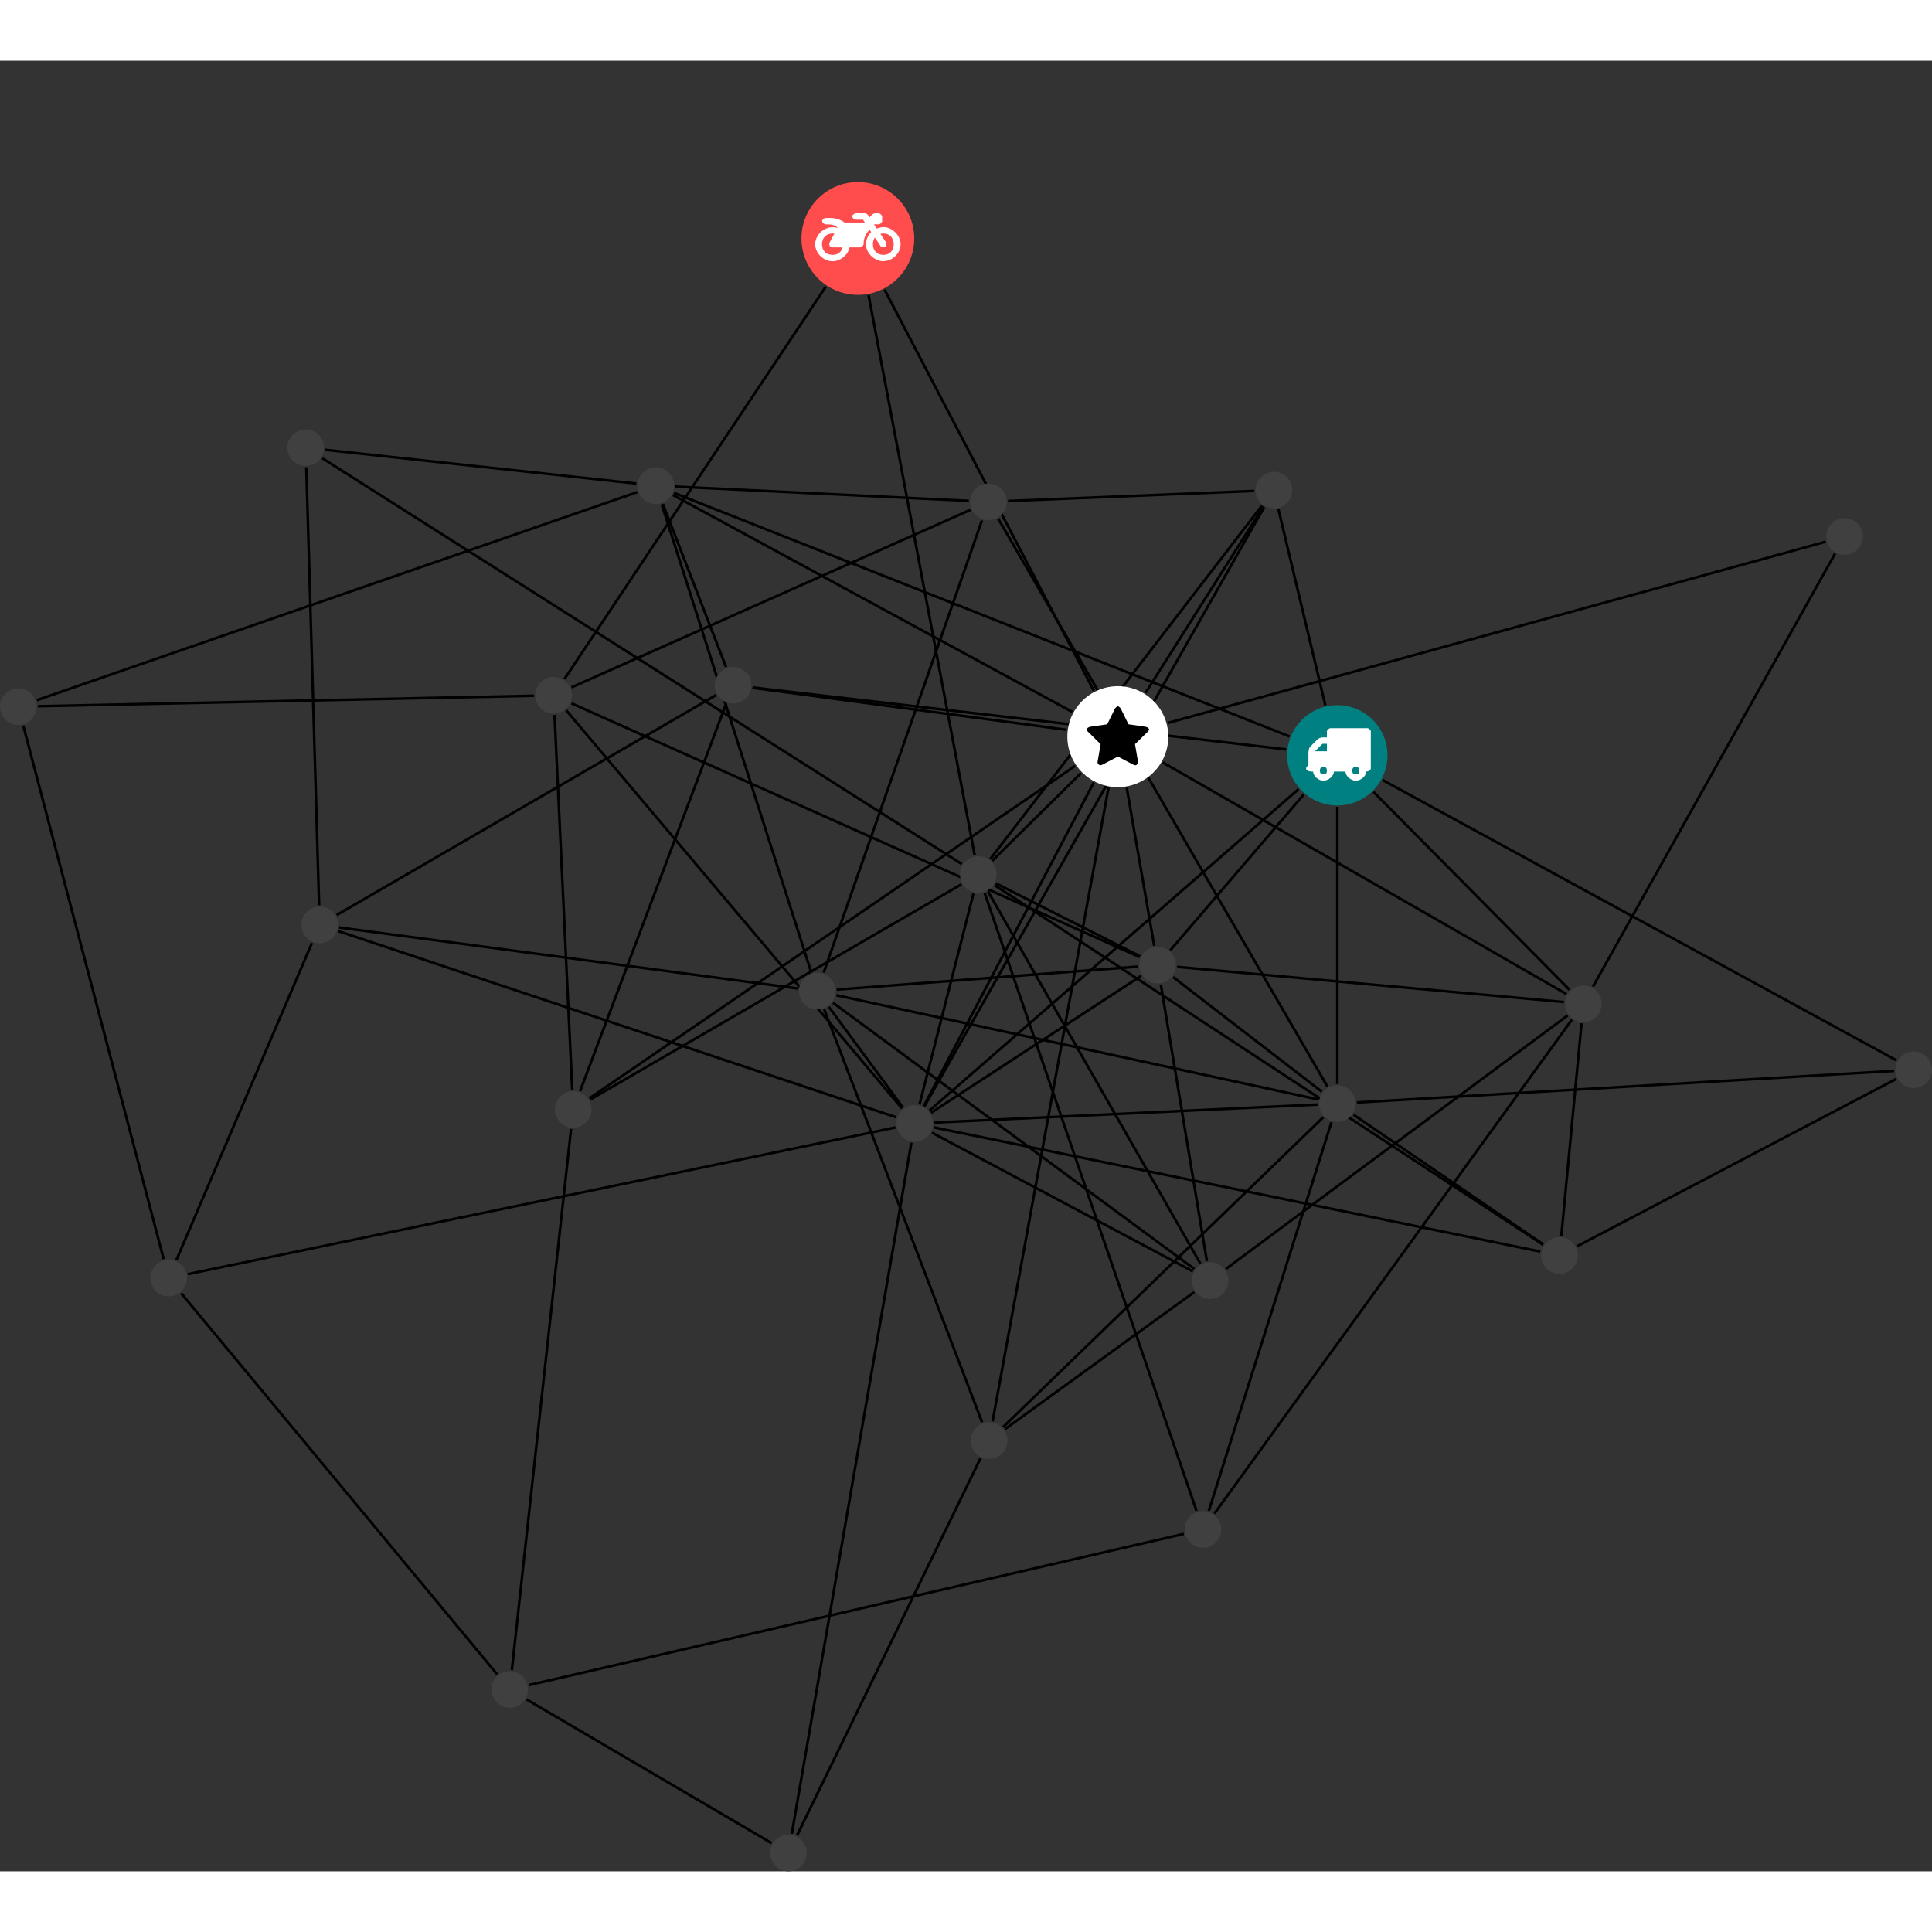 <?xml version="1.0" encoding="UTF-8"?>
<svg xmlns="http://www.w3.org/2000/svg" xmlns:xlink="http://www.w3.org/1999/xlink" width="297.631pt" height="297.631pt" viewBox="0.000 -18.701 297.631 278.930" version="1.1">
<rect x="0.000" y="-18.701" width="297.631" height="278.930" fill="#333333" stroke="none"/>
<defs>
<g>
<symbol overflow="visible" id="glyph0-0">
<path style="stroke:none;" d="M 1.422 -0.75 L 1.422 -7.922 L 3.562 -7.922 L 3.562 -0.891 L 1.422 -0.891 Z M 0.625 0 L 4.531 0 L 4.531 -8.812 L 0.438 -8.812 L 0.438 0 Z M 0.625 0 "/>
</symbol>
<symbol overflow="visible" id="glyph0-1">
<path style="stroke:none;" d="M 3.375 -0.844 C 3.375 -0.453 3.234 -0.266 2.844 -0.266 C 2.469 -0.266 2.297 -0.453 2.297 -0.844 C 2.297 -1.219 2.469 -1.422 2.844 -1.422 C 3.234 -1.422 3.375 -1.219 3.375 -0.844 Z M 1.594 -3.688 L 1.594 -3.859 C 1.594 -3.875 1.578 -3.875 1.594 -3.891 L 2.688 -4.969 C 2.703 -5 2.656 -4.984 2.688 -4.984 L 3.375 -4.984 L 3.375 -3.828 L 1.594 -3.828 Z M 8.359 -0.844 C 8.359 -0.453 8.219 -0.266 7.828 -0.266 C 7.453 -0.266 7.281 -0.453 7.281 -0.844 C 7.281 -1.219 7.453 -1.422 7.828 -1.422 C 8.219 -1.422 8.359 -1.219 8.359 -0.844 Z M 10.141 -6.891 C 10.141 -7.094 9.812 -7.391 9.609 -7.391 L 3.922 -7.391 C 3.719 -7.391 3.375 -7.094 3.375 -6.891 L 3.375 -5.969 L 2.672 -5.969 C 2.469 -5.969 2.078 -5.812 1.938 -5.672 L 0.844 -4.578 C 0.531 -4.266 0.531 -3.734 0.531 -3.328 L 0.531 -1.688 C 0.516 -1.688 0.172 -1.391 0.172 -1.203 C 0.172 -0.781 0.781 -0.703 1.062 -0.703 L 1.25 -0.703 C 1.25 -0.047 2.062 0.703 2.844 0.703 C 3.641 0.703 4.453 -0.047 4.453 -0.703 L 6.234 -0.703 C 6.234 -0.047 7.047 0.703 7.828 0.703 C 8.625 0.703 9.438 -0.047 9.438 -0.703 C 9.547 -0.703 10.141 -0.781 10.141 -1.203 Z M 10.141 -6.891 "/>
</symbol>
<symbol overflow="visible" id="glyph0-2">
<path style="stroke:none;" d="M 12.969 -2.906 C 12.844 -3.984 11.859 -5.016 10.781 -5.219 C 10.234 -5.328 9.703 -5.219 9.328 -5.031 L 8.875 -5.688 L 9.609 -5.688 C 9.812 -5.688 10.141 -5.984 10.141 -6.188 L 10.141 -6.891 C 10.141 -7.094 9.812 -7.391 9.609 -7.391 L 9.047 -7.391 C 8.969 -7.391 8.734 -7.312 8.656 -7.25 L 8.188 -6.766 L 7.891 -7.203 C 7.828 -7.281 7.594 -7.391 7.484 -7.391 L 6.078 -7.391 C 5.906 -7.391 5.547 -7.125 5.516 -6.953 C 5.484 -6.734 5.828 -6.406 6.047 -6.406 L 7.188 -6.406 L 7.484 -5.969 L 4.344 -5.969 C 4.141 -6.125 3.375 -6.672 2.141 -6.672 L 1.422 -6.672 C 1.219 -6.672 0.891 -6.375 0.891 -6.188 C 0.891 -5.984 1.219 -5.688 1.422 -5.688 L 1.781 -5.688 C 2.484 -5.688 2.906 -5.516 3.281 -5.188 L 3.25 -5.141 C 3.078 -5.188 2.797 -5.25 2.5 -5.25 C 1.109 -5.25 -0.172 -4 -0.172 -2.625 C -0.172 -1.25 1.109 0 2.5 0 C 3.75 0 4.953 -1.062 5.109 -2.141 L 6.766 -2.141 C 6.969 -2.141 7.281 -2.438 7.281 -2.625 C 7.281 -3.609 7.688 -4.391 8.219 -4.844 L 8.453 -4.5 C 7.969 -4.062 7.578 -3.203 7.672 -2.359 C 7.781 -1.172 8.969 -0.094 10.141 -0.016 C 11.703 0.094 13.156 -1.344 12.969 -2.906 Z M 2.5 -0.984 C 1.516 -0.984 0.875 -1.641 0.875 -2.625 C 0.875 -3.594 1.516 -4.281 2.5 -4.281 C 2.672 -4.281 2.844 -4.234 2.781 -4.25 L 2.047 -2.891 C 2 -2.781 2 -2.469 2.047 -2.359 C 2.125 -2.25 2.375 -2.141 2.5 -2.141 L 4.031 -2.141 C 3.891 -1.453 3.344 -0.984 2.5 -0.984 Z M 10.328 -0.984 C 9.344 -0.984 8.719 -1.641 8.719 -2.625 C 8.719 -3.109 8.859 -3.469 9.031 -3.641 L 9.906 -2.328 C 9.969 -2.219 10.203 -2.141 10.328 -2.141 C 10.391 -2.141 10.594 -2.188 10.641 -2.234 C 10.812 -2.344 10.844 -2.75 10.734 -2.922 L 9.875 -4.219 C 9.859 -4.219 10.094 -4.281 10.328 -4.281 C 11.297 -4.281 11.922 -3.594 11.922 -2.625 C 11.922 -1.641 11.297 -0.984 10.328 -0.984 Z M 10.328 -0.984 "/>
</symbol>
<symbol overflow="visible" id="glyph0-3">
<path style="stroke:none;" d="M 9.438 -5.078 C 9.438 -5.25 9.078 -5.453 8.938 -5.469 L 6.266 -5.859 L 5.078 -8.266 C 5.031 -8.375 4.75 -8.641 4.625 -8.641 C 4.5 -8.641 4.234 -8.375 4.172 -8.266 L 2.984 -5.859 L 0.312 -5.469 C 0.172 -5.453 -0.172 -5.25 -0.172 -5.078 C -0.172 -4.969 -0.062 -4.781 0.016 -4.719 L 1.969 -2.797 L 1.5 -0.062 C 1.5 -0.016 1.5 0.016 1.5 0.047 C 1.5 0.203 1.75 0.453 1.906 0.453 C 1.984 0.453 2.188 0.406 2.25 0.359 L 4.625 -0.891 L 7 0.359 C 7.062 0.406 7.266 0.453 7.344 0.453 C 7.5 0.453 7.75 0.203 7.75 0.047 C 7.75 0.016 7.75 -0.016 7.734 -0.062 L 7.266 -2.797 L 9.234 -4.719 C 9.297 -4.781 9.438 -4.969 9.438 -5.078 Z M 9.438 -5.078 "/>
</symbol>
</g>
<clipPath id="clip1">
  <path d="M 207 86 L 297.633 86 L 297.633 141 L 207 141 Z M 207 86 "/>
</clipPath>
<clipPath id="clip2">
  <path d="M 203 131 L 297.633 131 L 297.633 148 L 203 148 Z M 203 131 "/>
</clipPath>
<clipPath id="clip3">
  <path d="M 75 228 L 125 228 L 125 260.23 L 75 260.23 Z M 75 228 "/>
</clipPath>
<clipPath id="clip4">
  <path d="M 237 132 L 297.633 132 L 297.633 170 L 237 170 Z M 237 132 "/>
</clipPath>
<clipPath id="clip5">
  <path d="M 116 142 L 147 142 L 147 260.23 L 116 260.23 Z M 116 142 "/>
</clipPath>
<clipPath id="clip6">
  <path d="M 117 190 L 157 190 L 157 260.23 L 117 260.23 Z M 117 190 "/>
</clipPath>
<clipPath id="clip7">
  <path d="M 118 254 L 125 254 L 125 260.23 L 118 260.23 Z M 118 254 "/>
</clipPath>
<clipPath id="clip8">
  <path d="M 291 133 L 297.633 133 L 297.633 140 L 291 140 Z M 291 133 "/>
</clipPath>
</defs>
<g id="surface1">
<path style="fill:none;stroke-width:0.399;stroke-linecap:butt;stroke-linejoin:miter;stroke:rgb(0%,0%,0%);stroke-opacity:1;stroke-miterlimit:10;" d="M 0.001 -7.926 L 0.001 -50.633 " transform="matrix(1,0,0,-1,206.019,88.312)"/>
<path style="fill:none;stroke-width:0.399;stroke-linecap:butt;stroke-linejoin:miter;stroke:rgb(0%,0%,0%);stroke-opacity:1;stroke-miterlimit:10;" d="M -5.16 -6.02 L -25.726 -30.024 " transform="matrix(1,0,0,-1,206.019,88.312)"/>
<path style="fill:none;stroke-width:0.399;stroke-linecap:butt;stroke-linejoin:miter;stroke:rgb(0%,0%,0%);stroke-opacity:1;stroke-miterlimit:10;" d="M -7.874 0.914 L -90.082 10.457 " transform="matrix(1,0,0,-1,206.019,88.312)"/>
<path style="fill:none;stroke-width:0.399;stroke-linecap:butt;stroke-linejoin:miter;stroke:rgb(0%,0%,0%);stroke-opacity:1;stroke-miterlimit:10;" d="M -5.98 -5.208 L -62.835 -54.723 " transform="matrix(1,0,0,-1,206.019,88.312)"/>
<path style="fill:none;stroke-width:0.399;stroke-linecap:butt;stroke-linejoin:miter;stroke:rgb(0%,0%,0%);stroke-opacity:1;stroke-miterlimit:10;" d="M 5.579 -5.633 L 35.782 -36.129 " transform="matrix(1,0,0,-1,206.019,88.312)"/>
<g clip-path="url(#clip1)" clip-rule="nonzero">
<path style="fill:none;stroke-width:0.399;stroke-linecap:butt;stroke-linejoin:miter;stroke:rgb(0%,0%,0%);stroke-opacity:1;stroke-miterlimit:10;" d="M 6.961 -3.797 L 86.145 -46.989 " transform="matrix(1,0,0,-1,206.019,88.312)"/>
</g>
<path style="fill:none;stroke-width:0.399;stroke-linecap:butt;stroke-linejoin:miter;stroke:rgb(0%,0%,0%);stroke-opacity:1;stroke-miterlimit:10;" d="M -1.847 7.71 L -9.078 37.925 " transform="matrix(1,0,0,-1,206.019,88.312)"/>
<path style="fill:none;stroke-width:0.399;stroke-linecap:butt;stroke-linejoin:miter;stroke:rgb(0%,0%,0%);stroke-opacity:1;stroke-miterlimit:10;" d="M -7.374 2.917 L -102.187 40.433 " transform="matrix(1,0,0,-1,206.019,88.312)"/>
<path style="fill:none;stroke-width:0.399;stroke-linecap:butt;stroke-linejoin:miter;stroke:rgb(0%,0%,0%);stroke-opacity:1;stroke-miterlimit:10;" d="M -2.39 -51.809 L -25.296 -34.157 " transform="matrix(1,0,0,-1,206.019,88.312)"/>
<path style="fill:none;stroke-width:0.399;stroke-linecap:butt;stroke-linejoin:miter;stroke:rgb(0%,0%,0%);stroke-opacity:1;stroke-miterlimit:10;" d="M -0.91 -56.532 L -19.8 -116.376 " transform="matrix(1,0,0,-1,206.019,88.312)"/>
<path style="fill:none;stroke-width:0.399;stroke-linecap:butt;stroke-linejoin:miter;stroke:rgb(0%,0%,0%);stroke-opacity:1;stroke-miterlimit:10;" d="M 2.493 -55.356 L 31.735 -75.348 " transform="matrix(1,0,0,-1,206.019,88.312)"/>
<path style="fill:none;stroke-width:0.399;stroke-linecap:butt;stroke-linejoin:miter;stroke:rgb(0%,0%,0%);stroke-opacity:1;stroke-miterlimit:10;" d="M -3.015 -53.793 L -62.093 -56.567 " transform="matrix(1,0,0,-1,206.019,88.312)"/>
<path style="fill:none;stroke-width:0.399;stroke-linecap:butt;stroke-linejoin:miter;stroke:rgb(0%,0%,0%);stroke-opacity:1;stroke-miterlimit:10;" d="M -1.515 -51.04 L -52.234 36.449 " transform="matrix(1,0,0,-1,206.019,88.312)"/>
<g clip-path="url(#clip2)" clip-rule="nonzero">
<path style="fill:none;stroke-width:0.399;stroke-linecap:butt;stroke-linejoin:miter;stroke:rgb(0%,0%,0%);stroke-opacity:1;stroke-miterlimit:10;" d="M 3.012 -53.477 L 85.782 -48.61 " transform="matrix(1,0,0,-1,206.019,88.312)"/>
</g>
<path style="fill:none;stroke-width:0.399;stroke-linecap:butt;stroke-linejoin:miter;stroke:rgb(0%,0%,0%);stroke-opacity:1;stroke-miterlimit:10;" d="M -2.167 -55.751 L -51.48 -103.469 " transform="matrix(1,0,0,-1,206.019,88.312)"/>
<path style="fill:none;stroke-width:0.399;stroke-linecap:butt;stroke-linejoin:miter;stroke:rgb(0%,0%,0%);stroke-opacity:1;stroke-miterlimit:10;" d="M -2.949 -53.012 L -77.175 -36.954 " transform="matrix(1,0,0,-1,206.019,88.312)"/>
<path style="fill:none;stroke-width:0.399;stroke-linecap:butt;stroke-linejoin:miter;stroke:rgb(0%,0%,0%);stroke-opacity:1;stroke-miterlimit:10;" d="M -178.113 -82.856 L -129.421 -141.586 " transform="matrix(1,0,0,-1,206.019,88.312)"/>
<path style="fill:none;stroke-width:0.399;stroke-linecap:butt;stroke-linejoin:miter;stroke:rgb(0%,0%,0%);stroke-opacity:1;stroke-miterlimit:10;" d="M -177.082 -79.922 L -68.062 -57.321 " transform="matrix(1,0,0,-1,206.019,88.312)"/>
<path style="fill:none;stroke-width:0.399;stroke-linecap:butt;stroke-linejoin:miter;stroke:rgb(0%,0%,0%);stroke-opacity:1;stroke-miterlimit:10;" d="M -180.804 -77.614 L -202.437 4.585 " transform="matrix(1,0,0,-1,206.019,88.312)"/>
<path style="fill:none;stroke-width:0.399;stroke-linecap:butt;stroke-linejoin:miter;stroke:rgb(0%,0%,0%);stroke-opacity:1;stroke-miterlimit:10;" d="M -178.851 -77.758 L -157.957 -28.895 " transform="matrix(1,0,0,-1,206.019,88.312)"/>
<path style="fill:none;stroke-width:0.399;stroke-linecap:butt;stroke-linejoin:miter;stroke:rgb(0%,0%,0%);stroke-opacity:1;stroke-miterlimit:10;" d="M -69.753 71.746 L -37.503 9.945 " transform="matrix(1,0,0,-1,206.019,88.312)"/>
<path style="fill:none;stroke-width:0.399;stroke-linecap:butt;stroke-linejoin:miter;stroke:rgb(0%,0%,0%);stroke-opacity:1;stroke-miterlimit:10;" d="M -78.789 72.23 L -119.062 11.757 " transform="matrix(1,0,0,-1,206.019,88.312)"/>
<path style="fill:none;stroke-width:0.399;stroke-linecap:butt;stroke-linejoin:miter;stroke:rgb(0%,0%,0%);stroke-opacity:1;stroke-miterlimit:10;" d="M -72.21 70.894 L -55.867 -15.395 " transform="matrix(1,0,0,-1,206.019,88.312)"/>
<path style="fill:none;stroke-width:0.399;stroke-linecap:butt;stroke-linejoin:miter;stroke:rgb(0%,0%,0%);stroke-opacity:1;stroke-miterlimit:10;" d="M -28.206 -29.34 L -32.445 -4.981 " transform="matrix(1,0,0,-1,206.019,88.312)"/>
<path style="fill:none;stroke-width:0.399;stroke-linecap:butt;stroke-linejoin:miter;stroke:rgb(0%,0%,0%);stroke-opacity:1;stroke-miterlimit:10;" d="M -30.218 -33.961 L -62.581 -55.059 " transform="matrix(1,0,0,-1,206.019,88.312)"/>
<path style="fill:none;stroke-width:0.399;stroke-linecap:butt;stroke-linejoin:miter;stroke:rgb(0%,0%,0%);stroke-opacity:1;stroke-miterlimit:10;" d="M -30.445 -31.083 L -117.98 8.015 " transform="matrix(1,0,0,-1,206.019,88.312)"/>
<path style="fill:none;stroke-width:0.399;stroke-linecap:butt;stroke-linejoin:miter;stroke:rgb(0%,0%,0%);stroke-opacity:1;stroke-miterlimit:10;" d="M -30.382 -30.954 L -52.613 -19.719 " transform="matrix(1,0,0,-1,206.019,88.312)"/>
<path style="fill:none;stroke-width:0.399;stroke-linecap:butt;stroke-linejoin:miter;stroke:rgb(0%,0%,0%);stroke-opacity:1;stroke-miterlimit:10;" d="M -27.191 -35.29 L -20.093 -77.938 " transform="matrix(1,0,0,-1,206.019,88.312)"/>
<path style="fill:none;stroke-width:0.399;stroke-linecap:butt;stroke-linejoin:miter;stroke:rgb(0%,0%,0%);stroke-opacity:1;stroke-miterlimit:10;" d="M -24.683 -32.586 L 34.899 -38.001 " transform="matrix(1,0,0,-1,206.019,88.312)"/>
<path style="fill:none;stroke-width:0.399;stroke-linecap:butt;stroke-linejoin:miter;stroke:rgb(0%,0%,0%);stroke-opacity:1;stroke-miterlimit:10;" d="M -30.699 -32.543 L -77.117 -36.086 " transform="matrix(1,0,0,-1,206.019,88.312)"/>
<path style="fill:none;stroke-width:0.399;stroke-linecap:butt;stroke-linejoin:miter;stroke:rgb(0%,0%,0%);stroke-opacity:1;stroke-miterlimit:10;" d="M -23.648 -119.934 L -124.554 -143.231 " transform="matrix(1,0,0,-1,206.019,88.312)"/>
<path style="fill:none;stroke-width:0.399;stroke-linecap:butt;stroke-linejoin:miter;stroke:rgb(0%,0%,0%);stroke-opacity:1;stroke-miterlimit:10;" d="M -21.687 -116.399 L -54.328 -21.215 " transform="matrix(1,0,0,-1,206.019,88.312)"/>
<path style="fill:none;stroke-width:0.399;stroke-linecap:butt;stroke-linejoin:miter;stroke:rgb(0%,0%,0%);stroke-opacity:1;stroke-miterlimit:10;" d="M -18.937 -116.809 L 36.137 -40.715 " transform="matrix(1,0,0,-1,206.019,88.312)"/>
<g clip-path="url(#clip3)" clip-rule="nonzero">
<path style="fill:none;stroke-width:0.399;stroke-linecap:butt;stroke-linejoin:miter;stroke:rgb(0%,0%,0%);stroke-opacity:1;stroke-miterlimit:10;" d="M -124.894 -145.438 L -87.156 -167.575 " transform="matrix(1,0,0,-1,206.019,88.312)"/>
</g>
<path style="fill:none;stroke-width:0.399;stroke-linecap:butt;stroke-linejoin:miter;stroke:rgb(0%,0%,0%);stroke-opacity:1;stroke-miterlimit:10;" d="M -127.167 -140.911 L -118.046 -57.551 " transform="matrix(1,0,0,-1,206.019,88.312)"/>
<path style="fill:none;stroke-width:0.399;stroke-linecap:butt;stroke-linejoin:miter;stroke:rgb(0%,0%,0%);stroke-opacity:1;stroke-miterlimit:10;" d="M -41.718 3.933 L -90.089 10.402 " transform="matrix(1,0,0,-1,206.019,88.312)"/>
<path style="fill:none;stroke-width:0.399;stroke-linecap:butt;stroke-linejoin:miter;stroke:rgb(0%,0%,0%);stroke-opacity:1;stroke-miterlimit:10;" d="M -37.523 -4.188 L -63.706 -54.036 " transform="matrix(1,0,0,-1,206.019,88.312)"/>
<path style="fill:none;stroke-width:0.399;stroke-linecap:butt;stroke-linejoin:miter;stroke:rgb(0%,0%,0%);stroke-opacity:1;stroke-miterlimit:10;" d="M -39.488 -2.731 L -53.16 -16.239 " transform="matrix(1,0,0,-1,206.019,88.312)"/>
<path style="fill:none;stroke-width:0.399;stroke-linecap:butt;stroke-linejoin:miter;stroke:rgb(0%,0%,0%);stroke-opacity:1;stroke-miterlimit:10;" d="M -26.894 -1.094 L 35.29 -36.77 " transform="matrix(1,0,0,-1,206.019,88.312)"/>
<path style="fill:none;stroke-width:0.399;stroke-linecap:butt;stroke-linejoin:miter;stroke:rgb(0%,0%,0%);stroke-opacity:1;stroke-miterlimit:10;" d="M -40.394 -1.629 L -115.23 -52.844 " transform="matrix(1,0,0,-1,206.019,88.312)"/>
<path style="fill:none;stroke-width:0.399;stroke-linecap:butt;stroke-linejoin:miter;stroke:rgb(0%,0%,0%);stroke-opacity:1;stroke-miterlimit:10;" d="M -35.249 -4.969 L -53.105 -102.598 " transform="matrix(1,0,0,-1,206.019,88.312)"/>
<path style="fill:none;stroke-width:0.399;stroke-linecap:butt;stroke-linejoin:miter;stroke:rgb(0%,0%,0%);stroke-opacity:1;stroke-miterlimit:10;" d="M -29.55 9.617 L -11.394 38.312 " transform="matrix(1,0,0,-1,206.019,88.312)"/>
<path style="fill:none;stroke-width:0.399;stroke-linecap:butt;stroke-linejoin:miter;stroke:rgb(0%,0%,0%);stroke-opacity:1;stroke-miterlimit:10;" d="M -26.124 4.992 L 75.243 32.914 " transform="matrix(1,0,0,-1,206.019,88.312)"/>
<path style="fill:none;stroke-width:0.399;stroke-linecap:butt;stroke-linejoin:miter;stroke:rgb(0%,0%,0%);stroke-opacity:1;stroke-miterlimit:10;" d="M -40.824 6.683 L -102.339 40.101 " transform="matrix(1,0,0,-1,206.019,88.312)"/>
<path style="fill:none;stroke-width:0.399;stroke-linecap:butt;stroke-linejoin:miter;stroke:rgb(0%,0%,0%);stroke-opacity:1;stroke-miterlimit:10;" d="M 31.266 -76.446 L -62.152 -57.313 " transform="matrix(1,0,0,-1,206.019,88.312)"/>
<path style="fill:none;stroke-width:0.399;stroke-linecap:butt;stroke-linejoin:miter;stroke:rgb(0%,0%,0%);stroke-opacity:1;stroke-miterlimit:10;" d="M 31.7 -75.395 L -52.781 -20.016 " transform="matrix(1,0,0,-1,206.019,88.312)"/>
<path style="fill:none;stroke-width:0.399;stroke-linecap:butt;stroke-linejoin:miter;stroke:rgb(0%,0%,0%);stroke-opacity:1;stroke-miterlimit:10;" d="M 34.508 -74.047 L 37.622 -41.274 " transform="matrix(1,0,0,-1,206.019,88.312)"/>
<g clip-path="url(#clip4)" clip-rule="nonzero">
<path style="fill:none;stroke-width:0.399;stroke-linecap:butt;stroke-linejoin:miter;stroke:rgb(0%,0%,0%);stroke-opacity:1;stroke-miterlimit:10;" d="M 36.899 -75.649 L 86.122 -49.836 " transform="matrix(1,0,0,-1,206.019,88.312)"/>
</g>
<path style="fill:none;stroke-width:0.399;stroke-linecap:butt;stroke-linejoin:miter;stroke:rgb(0%,0%,0%);stroke-opacity:1;stroke-miterlimit:10;" d="M -156.371 45.773 L -57.855 -16.743 " transform="matrix(1,0,0,-1,206.019,88.312)"/>
<path style="fill:none;stroke-width:0.399;stroke-linecap:butt;stroke-linejoin:miter;stroke:rgb(0%,0%,0%);stroke-opacity:1;stroke-miterlimit:10;" d="M -158.832 44.374 L -156.859 -23.106 " transform="matrix(1,0,0,-1,206.019,88.312)"/>
<path style="fill:none;stroke-width:0.399;stroke-linecap:butt;stroke-linejoin:miter;stroke:rgb(0%,0%,0%);stroke-opacity:1;stroke-miterlimit:10;" d="M -155.921 47.066 L -107.992 41.867 " transform="matrix(1,0,0,-1,206.019,88.312)"/>
<path style="fill:none;stroke-width:0.399;stroke-linecap:butt;stroke-linejoin:miter;stroke:rgb(0%,0%,0%);stroke-opacity:1;stroke-miterlimit:10;" d="M -94.144 7.98 L -116.656 -51.727 " transform="matrix(1,0,0,-1,206.019,88.312)"/>
<path style="fill:none;stroke-width:0.399;stroke-linecap:butt;stroke-linejoin:miter;stroke:rgb(0%,0%,0%);stroke-opacity:1;stroke-miterlimit:10;" d="M -95.691 9.289 L -154.16 -24.606 " transform="matrix(1,0,0,-1,206.019,88.312)"/>
<path style="fill:none;stroke-width:0.399;stroke-linecap:butt;stroke-linejoin:miter;stroke:rgb(0%,0%,0%);stroke-opacity:1;stroke-miterlimit:10;" d="M -94.171 13.617 L -103.902 38.73 " transform="matrix(1,0,0,-1,206.019,88.312)"/>
<path style="fill:none;stroke-width:0.399;stroke-linecap:butt;stroke-linejoin:miter;stroke:rgb(0%,0%,0%);stroke-opacity:1;stroke-miterlimit:10;" d="M -67.054 -54.399 L -118.789 6.937 " transform="matrix(1,0,0,-1,206.019,88.312)"/>
<g clip-path="url(#clip5)" clip-rule="nonzero">
<path style="fill:none;stroke-width:0.399;stroke-linecap:butt;stroke-linejoin:miter;stroke:rgb(0%,0%,0%);stroke-opacity:1;stroke-miterlimit:10;" d="M -65.624 -59.68 L -84.039 -166.129 " transform="matrix(1,0,0,-1,206.019,88.312)"/>
</g>
<path style="fill:none;stroke-width:0.399;stroke-linecap:butt;stroke-linejoin:miter;stroke:rgb(0%,0%,0%);stroke-opacity:1;stroke-miterlimit:10;" d="M -64.363 -53.782 L -56.054 -21.286 " transform="matrix(1,0,0,-1,206.019,88.312)"/>
<path style="fill:none;stroke-width:0.399;stroke-linecap:butt;stroke-linejoin:miter;stroke:rgb(0%,0%,0%);stroke-opacity:1;stroke-miterlimit:10;" d="M -62.445 -58.126 L -22.261 -79.501 " transform="matrix(1,0,0,-1,206.019,88.312)"/>
<path style="fill:none;stroke-width:0.399;stroke-linecap:butt;stroke-linejoin:miter;stroke:rgb(0%,0%,0%);stroke-opacity:1;stroke-miterlimit:10;" d="M -63.621 -54.083 L -11.269 38.238 " transform="matrix(1,0,0,-1,206.019,88.312)"/>
<path style="fill:none;stroke-width:0.399;stroke-linecap:butt;stroke-linejoin:miter;stroke:rgb(0%,0%,0%);stroke-opacity:1;stroke-miterlimit:10;" d="M -67.972 -55.751 L -153.906 -27.075 " transform="matrix(1,0,0,-1,206.019,88.312)"/>
<path style="fill:none;stroke-width:0.399;stroke-linecap:butt;stroke-linejoin:miter;stroke:rgb(0%,0%,0%);stroke-opacity:1;stroke-miterlimit:10;" d="M -66.898 -54.278 L -78.335 -38.747 " transform="matrix(1,0,0,-1,206.019,88.312)"/>
<path style="fill:none;stroke-width:0.399;stroke-linecap:butt;stroke-linejoin:miter;stroke:rgb(0%,0%,0%);stroke-opacity:1;stroke-miterlimit:10;" d="M -117.98 10.472 L -56.503 37.832 " transform="matrix(1,0,0,-1,206.019,88.312)"/>
<path style="fill:none;stroke-width:0.399;stroke-linecap:butt;stroke-linejoin:miter;stroke:rgb(0%,0%,0%);stroke-opacity:1;stroke-miterlimit:10;" d="M -120.593 6.23 L -117.863 -51.536 " transform="matrix(1,0,0,-1,206.019,88.312)"/>
<path style="fill:none;stroke-width:0.399;stroke-linecap:butt;stroke-linejoin:miter;stroke:rgb(0%,0%,0%);stroke-opacity:1;stroke-miterlimit:10;" d="M -123.753 9.183 L -200.187 7.57 " transform="matrix(1,0,0,-1,206.019,88.312)"/>
<path style="fill:none;stroke-width:0.399;stroke-linecap:butt;stroke-linejoin:miter;stroke:rgb(0%,0%,0%);stroke-opacity:1;stroke-miterlimit:10;" d="M -50.73 39.183 L -12.792 40.738 " transform="matrix(1,0,0,-1,206.019,88.312)"/>
<path style="fill:none;stroke-width:0.399;stroke-linecap:butt;stroke-linejoin:miter;stroke:rgb(0%,0%,0%);stroke-opacity:1;stroke-miterlimit:10;" d="M -54.742 36.21 L -79.128 -33.465 " transform="matrix(1,0,0,-1,206.019,88.312)"/>
<path style="fill:none;stroke-width:0.399;stroke-linecap:butt;stroke-linejoin:miter;stroke:rgb(0%,0%,0%);stroke-opacity:1;stroke-miterlimit:10;" d="M -56.761 39.203 L -101.98 41.398 " transform="matrix(1,0,0,-1,206.019,88.312)"/>
<g clip-path="url(#clip6)" clip-rule="nonzero">
<path style="fill:none;stroke-width:0.399;stroke-linecap:butt;stroke-linejoin:miter;stroke:rgb(0%,0%,0%);stroke-opacity:1;stroke-miterlimit:10;" d="M -83.23 -166.387 L -54.968 -108.282 " transform="matrix(1,0,0,-1,206.019,88.312)"/>
</g>
<path style="fill:none;stroke-width:0.399;stroke-linecap:butt;stroke-linejoin:miter;stroke:rgb(0%,0%,0%);stroke-opacity:1;stroke-miterlimit:10;" d="M -53.808 -20.981 L -21.093 -78.297 " transform="matrix(1,0,0,-1,206.019,88.312)"/>
<path style="fill:none;stroke-width:0.399;stroke-linecap:butt;stroke-linejoin:miter;stroke:rgb(0%,0%,0%);stroke-opacity:1;stroke-miterlimit:10;" d="M -57.917 -19.875 L -115.109 -53.036 " transform="matrix(1,0,0,-1,206.019,88.312)"/>
<path style="fill:none;stroke-width:0.399;stroke-linecap:butt;stroke-linejoin:miter;stroke:rgb(0%,0%,0%);stroke-opacity:1;stroke-miterlimit:10;" d="M -53.464 -15.969 L -11.617 38.468 " transform="matrix(1,0,0,-1,206.019,88.312)"/>
<path style="fill:none;stroke-width:0.399;stroke-linecap:butt;stroke-linejoin:miter;stroke:rgb(0%,0%,0%);stroke-opacity:1;stroke-miterlimit:10;" d="M -17.171 -79.118 L 35.481 -40.071 " transform="matrix(1,0,0,-1,206.019,88.312)"/>
<path style="fill:none;stroke-width:0.399;stroke-linecap:butt;stroke-linejoin:miter;stroke:rgb(0%,0%,0%);stroke-opacity:1;stroke-miterlimit:10;" d="M -22.042 -82.684 L -51.203 -103.797 " transform="matrix(1,0,0,-1,206.019,88.312)"/>
<path style="fill:none;stroke-width:0.399;stroke-linecap:butt;stroke-linejoin:miter;stroke:rgb(0%,0%,0%);stroke-opacity:1;stroke-miterlimit:10;" d="M -22.027 -79.126 L -77.699 -38.106 " transform="matrix(1,0,0,-1,206.019,88.312)"/>
<path style="fill:none;stroke-width:0.399;stroke-linecap:butt;stroke-linejoin:miter;stroke:rgb(0%,0%,0%);stroke-opacity:1;stroke-miterlimit:10;" d="M 39.379 -35.637 L 76.68 31.082 " transform="matrix(1,0,0,-1,206.019,88.312)"/>
<path style="fill:none;stroke-width:0.399;stroke-linecap:butt;stroke-linejoin:miter;stroke:rgb(0%,0%,0%);stroke-opacity:1;stroke-miterlimit:10;" d="M -200.351 8.496 L -107.843 40.554 " transform="matrix(1,0,0,-1,206.019,88.312)"/>
<path style="fill:none;stroke-width:0.399;stroke-linecap:butt;stroke-linejoin:miter;stroke:rgb(0%,0%,0%);stroke-opacity:1;stroke-miterlimit:10;" d="M -54.726 -102.747 L -79.046 -39.133 " transform="matrix(1,0,0,-1,206.019,88.312)"/>
<path style="fill:none;stroke-width:0.399;stroke-linecap:butt;stroke-linejoin:miter;stroke:rgb(0%,0%,0%);stroke-opacity:1;stroke-miterlimit:10;" d="M -153.781 -26.52 L -83.117 -35.918 " transform="matrix(1,0,0,-1,206.019,88.312)"/>
<path style="fill:none;stroke-width:0.399;stroke-linecap:butt;stroke-linejoin:miter;stroke:rgb(0%,0%,0%);stroke-opacity:1;stroke-miterlimit:10;" d="M -81.042 -33.442 L -104.074 38.667 " transform="matrix(1,0,0,-1,206.019,88.312)"/>
<path style=" stroke:none;fill-rule:nonzero;fill:rgb(0%,50%,50%);fill-opacity:1;" d="M 213.746 88.312 C 213.746 84.043 210.289 80.582 206.02 80.582 C 201.75 80.582 198.289 84.043 198.289 88.312 C 198.289 92.582 201.75 96.039 206.02 96.039 C 210.289 96.039 213.746 92.582 213.746 88.312 Z M 213.746 88.312 "/>
<g style="fill:rgb(100%,100%,100%);fill-opacity:1;">
  <use xlink:href="#glyph0-1" x="201.038" y="91.515"/>
</g>
<path style=" stroke:none;fill-rule:nonzero;fill:rgb(25%,25%,25%);fill-opacity:1;" d="M 208.836 141.965 C 208.836 140.406 207.574 139.145 206.02 139.145 C 204.461 139.145 203.199 140.406 203.199 141.965 C 203.199 143.52 204.461 144.781 206.02 144.781 C 207.574 144.781 208.836 143.52 208.836 141.965 Z M 208.836 141.965 "/>
<path style=" stroke:none;fill-rule:nonzero;fill:rgb(25%,25%,25%);fill-opacity:1;" d="M 28.801 168.844 C 28.801 167.289 27.539 166.027 25.984 166.027 C 24.426 166.027 23.164 167.289 23.164 168.844 C 23.164 170.402 24.426 171.664 25.984 171.664 C 27.539 171.664 28.801 170.402 28.801 168.844 Z M 28.801 168.844 "/>
<path style=" stroke:none;fill-rule:nonzero;fill:rgb(100%,29.999%,29.999%);fill-opacity:1;" d="M 140.844 8.688 C 140.844 3.891 136.953 0 132.156 0 C 127.359 0 123.469 3.891 123.469 8.688 C 123.469 13.484 127.359 17.375 132.156 17.375 C 136.953 17.375 140.844 13.484 140.844 8.688 Z M 140.844 8.688 "/>
<g style="fill:rgb(100%,100%,100%);fill-opacity:1;">
  <use xlink:href="#glyph0-2" x="125.756" y="12.199"/>
</g>
<path style=" stroke:none;fill-rule:nonzero;fill:rgb(25%,25%,25%);fill-opacity:1;" d="M 181.148 120.625 C 181.148 119.07 179.887 117.809 178.332 117.809 C 176.777 117.809 175.516 119.07 175.516 120.625 C 175.516 122.18 176.777 123.441 178.332 123.441 C 179.887 123.441 181.148 122.18 181.148 120.625 Z M 181.148 120.625 "/>
<path style=" stroke:none;fill-rule:nonzero;fill:rgb(25%,25%,25%);fill-opacity:1;" d="M 188.133 207.562 C 188.133 206.008 186.871 204.746 185.312 204.746 C 183.758 204.746 182.496 206.008 182.496 207.562 C 182.496 209.121 183.758 210.383 185.312 210.383 C 186.871 210.383 188.133 209.121 188.133 207.562 Z M 188.133 207.562 "/>
<path style=" stroke:none;fill-rule:nonzero;fill:rgb(25%,25%,25%);fill-opacity:1;" d="M 81.344 232.219 C 81.344 230.664 80.082 229.402 78.523 229.402 C 76.969 229.402 75.707 230.664 75.707 232.219 C 75.707 233.773 76.969 235.035 78.523 235.035 C 80.082 235.035 81.344 233.773 81.344 232.219 Z M 81.344 232.219 "/>
<path style=" stroke:none;fill-rule:nonzero;fill:rgb(100%,100%,100%);fill-opacity:1;" d="M 179.98 85.438 C 179.98 81.145 176.5 77.66 172.207 77.66 C 167.91 77.66 164.43 81.145 164.43 85.438 C 164.43 89.73 167.91 93.211 172.207 93.211 C 176.5 93.211 179.98 89.73 179.98 85.438 Z M 179.98 85.438 "/>
<g style="fill:rgb(0%,0%,0%);fill-opacity:1;">
  <use xlink:href="#glyph0-3" x="167.584" y="89.387"/>
</g>
<path style=" stroke:none;fill-rule:nonzero;fill:rgb(25%,25%,25%);fill-opacity:1;" d="M 243.062 165.363 C 243.062 163.805 241.801 162.543 240.242 162.543 C 238.688 162.543 237.426 163.805 237.426 165.363 C 237.426 166.918 238.688 168.18 240.242 168.18 C 241.801 168.18 243.062 166.918 243.062 165.363 Z M 243.062 165.363 "/>
<path style=" stroke:none;fill-rule:nonzero;fill:rgb(25%,25%,25%);fill-opacity:1;" d="M 49.918 40.922 C 49.918 39.363 48.656 38.102 47.102 38.102 C 45.543 38.102 44.281 39.363 44.281 40.922 C 44.281 42.477 45.543 43.738 47.102 43.738 C 48.656 43.738 49.918 42.477 49.918 40.922 Z M 49.918 40.922 "/>
<path style=" stroke:none;fill-rule:nonzero;fill:rgb(25%,25%,25%);fill-opacity:1;" d="M 115.758 77.508 C 115.758 75.953 114.496 74.691 112.941 74.691 C 111.383 74.691 110.121 75.953 110.121 77.508 C 110.121 79.066 111.383 80.328 112.941 80.328 C 114.496 80.328 115.758 79.066 115.758 77.508 Z M 115.758 77.508 "/>
<path style=" stroke:none;fill-rule:nonzero;fill:rgb(25%,25%,25%);fill-opacity:1;" d="M 143.73 145.016 C 143.73 143.461 142.469 142.199 140.91 142.199 C 139.355 142.199 138.094 143.461 138.094 145.016 C 138.094 146.574 139.355 147.836 140.91 147.836 C 142.469 147.836 143.73 146.574 143.73 145.016 Z M 143.73 145.016 "/>
<path style=" stroke:none;fill-rule:nonzero;fill:rgb(25%,25%,25%);fill-opacity:1;" d="M 88.102 79.066 C 88.102 77.508 86.84 76.246 85.285 76.246 C 83.73 76.246 82.469 77.508 82.469 79.066 C 82.469 80.621 83.73 81.883 85.285 81.883 C 86.84 81.883 88.102 80.621 88.102 79.066 Z M 88.102 79.066 "/>
<path style=" stroke:none;fill-rule:nonzero;fill:rgb(25%,25%,25%);fill-opacity:1;" d="M 155.094 49.254 C 155.094 47.699 153.832 46.438 152.273 46.438 C 150.719 46.438 149.457 47.699 149.457 49.254 C 149.457 50.809 150.719 52.07 152.273 52.07 C 153.832 52.07 155.094 50.809 155.094 49.254 Z M 155.094 49.254 "/>
<g clip-path="url(#clip7)" clip-rule="nonzero">
<path style=" stroke:none;fill-rule:nonzero;fill:rgb(25%,25%,25%);fill-opacity:1;" d="M 124.285 257.41 C 124.285 255.855 123.023 254.594 121.469 254.594 C 119.914 254.594 118.652 255.855 118.652 257.41 C 118.652 258.969 119.914 260.23 121.469 260.23 C 123.023 260.23 124.285 258.969 124.285 257.41 Z M 124.285 257.41 "/>
</g>
<path style=" stroke:none;fill-rule:nonzero;fill:rgb(25%,25%,25%);fill-opacity:1;" d="M 153.531 106.672 C 153.531 105.113 152.27 103.852 150.715 103.852 C 149.16 103.852 147.898 105.113 147.898 106.672 C 147.898 108.227 149.16 109.488 150.715 109.488 C 152.27 109.488 153.531 108.227 153.531 106.672 Z M 153.531 106.672 "/>
<path style=" stroke:none;fill-rule:nonzero;fill:rgb(25%,25%,25%);fill-opacity:1;" d="M 189.242 169.227 C 189.242 167.672 187.98 166.41 186.422 166.41 C 184.867 166.41 183.605 167.672 183.605 169.227 C 183.605 170.785 184.867 172.047 186.422 172.047 C 187.98 172.047 189.242 170.785 189.242 169.227 Z M 189.242 169.227 "/>
<path style=" stroke:none;fill-rule:nonzero;fill:rgb(25%,25%,25%);fill-opacity:1;" d="M 246.742 126.582 C 246.742 125.027 245.48 123.766 243.926 123.766 C 242.367 123.766 241.105 125.027 241.105 126.582 C 241.105 128.141 242.367 129.402 243.926 129.402 C 245.48 129.402 246.742 128.141 246.742 126.582 Z M 246.742 126.582 "/>
<path style=" stroke:none;fill-rule:nonzero;fill:rgb(25%,25%,25%);fill-opacity:1;" d="M 91.121 142.859 C 91.121 141.305 89.859 140.043 88.301 140.043 C 86.746 140.043 85.484 141.305 85.484 142.859 C 85.484 144.418 86.746 145.68 88.301 145.68 C 89.859 145.68 91.121 144.418 91.121 142.859 Z M 91.121 142.859 "/>
<g clip-path="url(#clip8)" clip-rule="nonzero">
<path style=" stroke:none;fill-rule:nonzero;fill:rgb(25%,25%,25%);fill-opacity:1;" d="M 297.633 136.746 C 297.633 135.188 296.371 133.926 294.812 133.926 C 293.258 133.926 291.996 135.188 291.996 136.746 C 291.996 138.301 293.258 139.562 294.812 139.562 C 296.371 139.562 297.633 138.301 297.633 136.746 Z M 297.633 136.746 "/>
</g>
<path style=" stroke:none;fill-rule:nonzero;fill:rgb(25%,25%,25%);fill-opacity:1;" d="M 5.637 80.805 C 5.637 79.25 4.375 77.988 2.816 77.988 C 1.262 77.988 0 79.25 0 80.805 C 0 82.363 1.262 83.625 2.816 83.625 C 4.375 83.625 5.637 82.363 5.637 80.805 Z M 5.637 80.805 "/>
<path style=" stroke:none;fill-rule:nonzero;fill:rgb(25%,25%,25%);fill-opacity:1;" d="M 155.191 193.875 C 155.191 192.32 153.93 191.059 152.371 191.059 C 150.816 191.059 149.555 192.32 149.555 193.875 C 149.555 195.434 150.816 196.695 152.371 196.695 C 153.93 196.695 155.191 195.434 155.191 193.875 Z M 155.191 193.875 "/>
<path style=" stroke:none;fill-rule:nonzero;fill:rgb(25%,25%,25%);fill-opacity:1;" d="M 199.059 47.449 C 199.059 45.895 197.797 44.633 196.238 44.633 C 194.684 44.633 193.422 45.895 193.422 47.449 C 193.422 49.008 194.684 50.27 196.238 50.27 C 197.797 50.27 199.059 49.008 199.059 47.449 Z M 199.059 47.449 "/>
<path style=" stroke:none;fill-rule:nonzero;fill:rgb(25%,25%,25%);fill-opacity:1;" d="M 52.07 114.434 C 52.07 112.875 50.809 111.613 49.25 111.613 C 47.695 111.613 46.434 112.875 46.434 114.434 C 46.434 115.988 47.695 117.25 49.25 117.25 C 50.809 117.25 52.07 115.988 52.07 114.434 Z M 52.07 114.434 "/>
<path style=" stroke:none;fill-rule:nonzero;fill:rgb(25%,25%,25%);fill-opacity:1;" d="M 128.711 124.625 C 128.711 123.07 127.449 121.809 125.895 121.809 C 124.336 121.809 123.074 123.07 123.074 124.625 C 123.074 126.184 124.336 127.445 125.895 127.445 C 127.449 127.445 128.711 126.184 128.711 124.625 Z M 128.711 124.625 "/>
<path style=" stroke:none;fill-rule:nonzero;fill:rgb(25%,25%,25%);fill-opacity:1;" d="M 286.988 54.598 C 286.988 53.043 285.727 51.781 284.172 51.781 C 282.613 51.781 281.352 53.043 281.352 54.598 C 281.352 56.156 282.613 57.418 284.172 57.418 C 285.727 57.418 286.988 56.156 286.988 54.598 Z M 286.988 54.598 "/>
<path style=" stroke:none;fill-rule:nonzero;fill:rgb(25%,25%,25%);fill-opacity:1;" d="M 103.848 46.77 C 103.848 45.215 102.586 43.953 101.027 43.953 C 99.473 43.953 98.211 45.215 98.211 46.77 C 98.211 48.328 99.473 49.59 101.027 49.59 C 102.586 49.59 103.848 48.328 103.848 46.77 Z M 103.848 46.77 "/>
</g>
</svg>
